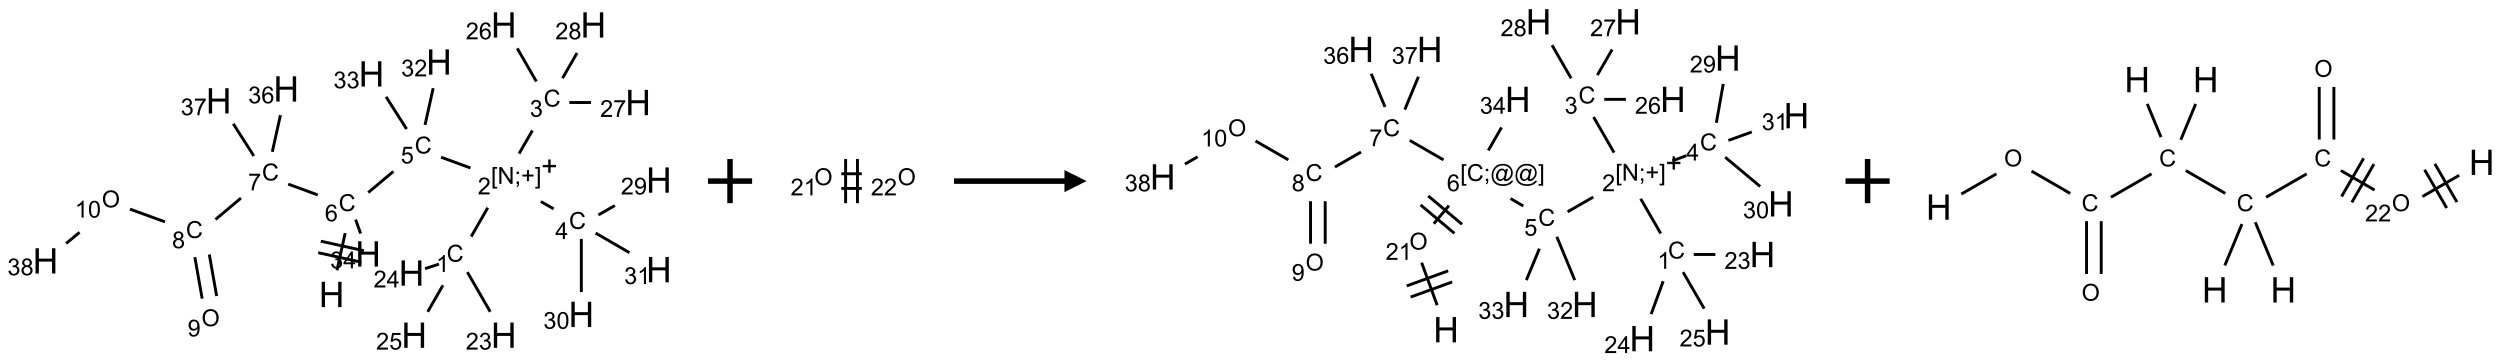 <?xml version="1.0" encoding="UTF-8"?>
<svg xmlns="http://www.w3.org/2000/svg" xmlns:xlink="http://www.w3.org/1999/xlink" width="1132" height="164" viewBox="0 0 1132 164">
<defs>
<g>
<g id="glyph-0-0">
<path d="M 2 0 L 2 -10 L 10 -10 L 10 0 Z M 2.25 -0.25 L 9.75 -0.25 L 9.75 -9.75 L 2.25 -9.75 Z M 2.25 -0.25 "/>
</g>
<g id="glyph-0-1">
<path d="M 1.281 0 L 1.281 -11.453 L 2.797 -11.453 L 2.797 -6.75 L 8.75 -6.75 L 8.75 -11.453 L 10.266 -11.453 L 10.266 0 L 8.75 0 L 8.75 -5.398 L 2.797 -5.398 L 2.797 0 Z M 1.281 0 "/>
</g>
<g id="glyph-1-0">
<path d="M 1.332 0 L 1.332 -6.668 L 6.668 -6.668 L 6.668 0 Z M 1.5 -0.168 L 6.5 -0.168 L 6.5 -6.5 L 1.5 -6.5 Z M 1.5 -0.168 "/>
</g>
<g id="glyph-1-1">
<path d="M 6.27 -2.676 L 7.281 -2.422 C 7.07 -1.594 6.688 -0.961 6.137 -0.523 C 5.586 -0.086 4.914 0.129 4.121 0.129 C 3.297 0.129 2.629 -0.039 2.113 -0.371 C 1.598 -0.707 1.203 -1.191 0.934 -1.828 C 0.664 -2.465 0.531 -3.145 0.531 -3.875 C 0.531 -4.672 0.684 -5.363 0.988 -5.957 C 1.293 -6.547 1.723 -6.996 2.285 -7.305 C 2.844 -7.613 3.461 -7.766 4.137 -7.766 C 4.898 -7.766 5.543 -7.57 6.062 -7.184 C 6.582 -6.793 6.945 -6.246 7.152 -5.543 L 6.156 -5.309 C 5.98 -5.863 5.723 -6.266 5.387 -6.52 C 5.051 -6.773 4.625 -6.902 4.113 -6.902 C 3.527 -6.902 3.039 -6.762 2.645 -6.48 C 2.25 -6.199 1.973 -5.82 1.812 -5.348 C 1.652 -4.871 1.574 -4.383 1.574 -3.879 C 1.574 -3.23 1.668 -2.664 1.855 -2.18 C 2.047 -1.695 2.34 -1.332 2.738 -1.094 C 3.137 -0.855 3.57 -0.734 4.035 -0.734 C 4.602 -0.734 5.082 -0.898 5.473 -1.223 C 5.867 -1.551 6.133 -2.035 6.27 -2.676 Z M 6.27 -2.676 "/>
</g>
<g id="glyph-1-2">
<path d="M 5.309 -5.766 L 4.375 -5.691 C 4.293 -6.059 4.172 -6.328 4.02 -6.496 C 3.766 -6.762 3.453 -6.895 3.082 -6.895 C 2.785 -6.895 2.523 -6.812 2.297 -6.645 C 2 -6.43 1.77 -6.117 1.598 -5.703 C 1.43 -5.289 1.34 -4.703 1.332 -3.938 C 1.559 -4.281 1.836 -4.535 2.16 -4.703 C 2.488 -4.871 2.828 -4.953 3.188 -4.953 C 3.812 -4.953 4.344 -4.723 4.785 -4.262 C 5.223 -3.801 5.441 -3.207 5.441 -2.48 C 5.441 -2 5.34 -1.555 5.133 -1.145 C 4.926 -0.73 4.641 -0.418 4.281 -0.199 C 3.922 0.02 3.512 0.129 3.051 0.129 C 2.27 0.129 1.633 -0.156 1.141 -0.73 C 0.648 -1.305 0.402 -2.254 0.402 -3.574 C 0.402 -5.051 0.672 -6.121 1.219 -6.793 C 1.695 -7.375 2.336 -7.668 3.141 -7.668 C 3.742 -7.668 4.234 -7.5 4.617 -7.16 C 5 -6.824 5.23 -6.359 5.309 -5.766 Z M 1.48 -2.473 C 1.48 -2.152 1.547 -1.844 1.684 -1.547 C 1.82 -1.25 2.016 -1.027 2.262 -0.871 C 2.508 -0.719 2.766 -0.641 3.035 -0.641 C 3.434 -0.641 3.773 -0.801 4.059 -1.121 C 4.344 -1.441 4.484 -1.875 4.484 -2.422 C 4.484 -2.949 4.344 -3.367 4.062 -3.668 C 3.781 -3.973 3.426 -4.125 3 -4.125 C 2.578 -4.125 2.219 -3.973 1.922 -3.668 C 1.625 -3.363 1.48 -2.969 1.48 -2.473 Z M 1.48 -2.473 "/>
</g>
<g id="glyph-1-3">
<path d="M 0.441 -2 L 1.426 -2.082 C 1.5 -1.605 1.668 -1.242 1.934 -1.004 C 2.199 -0.762 2.52 -0.641 2.895 -0.641 C 3.348 -0.641 3.73 -0.812 4.043 -1.152 C 4.355 -1.492 4.512 -1.941 4.512 -2.504 C 4.512 -3.039 4.359 -3.461 4.059 -3.77 C 3.758 -4.078 3.367 -4.234 2.879 -4.234 C 2.578 -4.234 2.305 -4.164 2.062 -4.027 C 1.82 -3.891 1.629 -3.715 1.488 -3.496 L 0.609 -3.609 L 1.348 -7.531 L 5.145 -7.531 L 5.145 -6.637 L 2.098 -6.637 L 1.688 -4.582 C 2.145 -4.902 2.625 -5.062 3.129 -5.062 C 3.797 -5.062 4.359 -4.832 4.816 -4.371 C 5.277 -3.91 5.504 -3.312 5.504 -2.59 C 5.504 -1.898 5.305 -1.301 4.902 -0.797 C 4.41 -0.18 3.742 0.129 2.895 0.129 C 2.199 0.129 1.633 -0.062 1.195 -0.453 C 0.758 -0.844 0.504 -1.359 0.441 -2 Z M 0.441 -2 "/>
</g>
<g id="glyph-1-4">
<path d="M 0.723 2.121 L 0.723 -7.637 L 2.793 -7.637 L 2.793 -6.859 L 1.66 -6.859 L 1.66 1.344 L 2.793 1.344 L 2.793 2.121 Z M 0.723 2.121 "/>
</g>
<g id="glyph-1-5">
<path d="M 0.812 0 L 0.812 -7.637 L 1.848 -7.637 L 5.859 -1.641 L 5.859 -7.637 L 6.828 -7.637 L 6.828 0 L 5.793 0 L 1.781 -6 L 1.781 0 Z M 0.812 0 "/>
</g>
<g id="glyph-1-6">
<path d="M 0.949 -4.465 L 0.949 -5.531 L 2.016 -5.531 L 2.016 -4.465 Z M 0.949 0 L 0.949 -1.066 L 2.016 -1.066 L 2.016 0 C 2.016 0.391 1.945 0.711 1.809 0.949 C 1.668 1.191 1.449 1.379 1.145 1.512 L 0.887 1.109 C 1.082 1.023 1.23 0.895 1.324 0.727 C 1.418 0.559 1.469 0.316 1.48 0 Z M 0.949 0 "/>
</g>
<g id="glyph-1-7">
<path d="M 2.672 -1.234 L 2.672 -3.328 L 0.594 -3.328 L 0.594 -4.203 L 2.672 -4.203 L 2.672 -6.281 L 3.559 -6.281 L 3.559 -4.203 L 5.637 -4.203 L 5.637 -3.328 L 3.559 -3.328 L 3.559 -1.234 Z M 2.672 -1.234 "/>
</g>
<g id="glyph-1-8">
<path d="M 2.27 2.121 L 0.203 2.121 L 0.203 1.344 L 1.332 1.344 L 1.332 -6.859 L 0.203 -6.859 L 0.203 -7.637 L 2.27 -7.637 Z M 2.27 2.121 "/>
</g>
<g id="glyph-1-9">
<path d="M 5.371 -0.902 L 5.371 0 L 0.324 0 C 0.316 -0.227 0.352 -0.441 0.434 -0.652 C 0.562 -0.996 0.766 -1.332 1.051 -1.668 C 1.332 -2 1.742 -2.387 2.277 -2.824 C 3.105 -3.504 3.668 -4.043 3.957 -4.441 C 4.25 -4.84 4.395 -5.215 4.395 -5.566 C 4.395 -5.938 4.262 -6.254 3.996 -6.508 C 3.73 -6.762 3.387 -6.891 2.957 -6.891 C 2.508 -6.891 2.145 -6.754 1.875 -6.484 C 1.605 -6.215 1.469 -5.84 1.465 -5.359 L 0.5 -5.457 C 0.566 -6.176 0.812 -6.727 1.246 -7.102 C 1.676 -7.477 2.254 -7.668 2.98 -7.668 C 3.711 -7.668 4.293 -7.465 4.719 -7.059 C 5.145 -6.652 5.359 -6.148 5.359 -5.547 C 5.359 -5.242 5.297 -4.941 5.172 -4.645 C 5.047 -4.352 4.84 -4.039 4.551 -3.715 C 4.262 -3.387 3.777 -2.938 3.105 -2.371 C 2.543 -1.898 2.18 -1.578 2.02 -1.41 C 1.859 -1.242 1.73 -1.07 1.625 -0.902 Z M 5.371 -0.902 "/>
</g>
<g id="glyph-1-10">
<path d="M 3.973 0 L 3.035 0 L 3.035 -5.973 C 2.809 -5.758 2.516 -5.543 2.148 -5.328 C 1.781 -5.113 1.453 -4.953 1.16 -4.844 L 1.16 -5.75 C 1.684 -5.996 2.145 -6.297 2.535 -6.645 C 2.93 -6.996 3.207 -7.336 3.371 -7.668 L 3.973 -7.668 Z M 3.973 0 "/>
</g>
<g id="glyph-1-11">
<path d="M 0.449 -2.016 L 1.387 -2.141 C 1.492 -1.609 1.676 -1.227 1.934 -0.992 C 2.191 -0.758 2.508 -0.641 2.879 -0.641 C 3.32 -0.641 3.695 -0.793 3.996 -1.098 C 4.301 -1.402 4.453 -1.781 4.453 -2.234 C 4.453 -2.664 4.312 -3.02 4.031 -3.301 C 3.75 -3.578 3.391 -3.719 2.957 -3.719 C 2.781 -3.719 2.562 -3.684 2.297 -3.613 L 2.402 -4.438 C 2.465 -4.43 2.516 -4.426 2.551 -4.426 C 2.949 -4.426 3.312 -4.531 3.629 -4.738 C 3.949 -4.949 4.109 -5.27 4.109 -5.703 C 4.109 -6.047 3.992 -6.332 3.762 -6.559 C 3.527 -6.785 3.227 -6.895 2.859 -6.895 C 2.496 -6.895 2.191 -6.781 1.949 -6.551 C 1.707 -6.324 1.547 -5.98 1.48 -5.52 L 0.543 -5.688 C 0.656 -6.316 0.918 -6.805 1.324 -7.148 C 1.73 -7.492 2.234 -7.668 2.84 -7.668 C 3.254 -7.668 3.641 -7.578 3.988 -7.398 C 4.34 -7.219 4.609 -6.977 4.793 -6.668 C 4.98 -6.359 5.074 -6.031 5.074 -5.684 C 5.074 -5.352 4.984 -5.051 4.809 -4.781 C 4.629 -4.512 4.367 -4.297 4.02 -4.137 C 4.473 -4.031 4.824 -3.816 5.074 -3.488 C 5.324 -3.16 5.449 -2.75 5.449 -2.254 C 5.449 -1.59 5.203 -1.023 4.719 -0.559 C 4.234 -0.098 3.617 0.137 2.875 0.137 C 2.203 0.137 1.648 -0.062 1.207 -0.465 C 0.762 -0.863 0.512 -1.379 0.449 -2.016 Z M 0.449 -2.016 "/>
</g>
<g id="glyph-1-12">
<path d="M 3.449 0 L 3.449 -1.828 L 0.137 -1.828 L 0.137 -2.688 L 3.621 -7.637 L 4.387 -7.637 L 4.387 -2.688 L 5.418 -2.688 L 5.418 -1.828 L 4.387 -1.828 L 4.387 0 Z M 3.449 -2.688 L 3.449 -6.129 L 1.059 -2.688 Z M 3.449 -2.688 "/>
</g>
<g id="glyph-1-13">
<path d="M 0.504 -6.637 L 0.504 -7.535 L 5.449 -7.535 L 5.449 -6.809 C 4.961 -6.289 4.48 -5.602 4.004 -4.746 C 3.527 -3.887 3.156 -3.004 2.895 -2.098 C 2.707 -1.461 2.59 -0.762 2.535 0 L 1.574 0 C 1.582 -0.602 1.703 -1.328 1.926 -2.176 C 2.152 -3.027 2.477 -3.848 2.898 -4.637 C 3.32 -5.426 3.77 -6.094 4.246 -6.637 Z M 0.504 -6.637 "/>
</g>
<g id="glyph-1-14">
<path d="M 1.887 -4.141 C 1.496 -4.281 1.207 -4.484 1.02 -4.75 C 0.832 -5.016 0.738 -5.328 0.738 -5.699 C 0.738 -6.254 0.938 -6.719 1.34 -7.098 C 1.738 -7.477 2.27 -7.668 2.934 -7.668 C 3.598 -7.668 4.137 -7.473 4.543 -7.086 C 4.949 -6.699 5.152 -6.227 5.152 -5.672 C 5.152 -5.316 5.059 -5.008 4.871 -4.746 C 4.688 -4.484 4.406 -4.281 4.027 -4.141 C 4.496 -3.988 4.852 -3.742 5.098 -3.402 C 5.34 -3.062 5.465 -2.656 5.465 -2.184 C 5.465 -1.531 5.234 -0.98 4.77 -0.535 C 4.309 -0.09 3.703 0.129 2.949 0.129 C 2.195 0.129 1.586 -0.094 1.125 -0.539 C 0.664 -0.984 0.434 -1.543 0.434 -2.207 C 0.434 -2.703 0.559 -3.121 0.809 -3.457 C 1.062 -3.793 1.422 -4.02 1.887 -4.141 Z M 1.699 -5.73 C 1.699 -5.367 1.812 -5.074 2.047 -4.844 C 2.281 -4.613 2.582 -4.5 2.953 -4.5 C 3.312 -4.5 3.609 -4.613 3.84 -4.84 C 4.07 -5.066 4.188 -5.348 4.188 -5.676 C 4.188 -6.02 4.07 -6.309 3.832 -6.543 C 3.594 -6.777 3.297 -6.895 2.941 -6.895 C 2.586 -6.895 2.289 -6.781 2.051 -6.551 C 1.816 -6.324 1.699 -6.047 1.699 -5.73 Z M 1.395 -2.203 C 1.395 -1.938 1.461 -1.676 1.586 -1.426 C 1.711 -1.176 1.902 -0.984 2.152 -0.848 C 2.402 -0.711 2.672 -0.641 2.957 -0.641 C 3.406 -0.641 3.777 -0.785 4.066 -1.074 C 4.359 -1.363 4.504 -1.727 4.504 -2.172 C 4.504 -2.625 4.355 -2.996 4.055 -3.293 C 3.754 -3.586 3.379 -3.734 2.926 -3.734 C 2.484 -3.734 2.121 -3.59 1.832 -3.297 C 1.543 -3.004 1.395 -2.641 1.395 -2.203 Z M 1.395 -2.203 "/>
</g>
<g id="glyph-1-15">
<path d="M 0.582 -1.766 L 1.484 -1.848 C 1.562 -1.426 1.707 -1.117 1.922 -0.926 C 2.137 -0.734 2.414 -0.641 2.75 -0.641 C 3.039 -0.641 3.289 -0.707 3.508 -0.84 C 3.727 -0.973 3.902 -1.148 4.043 -1.367 C 4.18 -1.586 4.297 -1.887 4.391 -2.262 C 4.484 -2.637 4.531 -3.016 4.531 -3.406 C 4.531 -3.449 4.531 -3.512 4.527 -3.594 C 4.34 -3.297 4.082 -3.055 3.758 -2.867 C 3.434 -2.68 3.082 -2.59 2.703 -2.59 C 2.07 -2.59 1.535 -2.816 1.098 -3.277 C 0.66 -3.734 0.441 -4.34 0.441 -5.09 C 0.441 -5.863 0.672 -6.484 1.129 -6.957 C 1.586 -7.43 2.156 -7.668 2.844 -7.668 C 3.34 -7.668 3.793 -7.531 4.207 -7.266 C 4.617 -7 4.93 -6.617 5.145 -6.121 C 5.355 -5.629 5.465 -4.91 5.465 -3.973 C 5.465 -2.996 5.359 -2.223 5.145 -1.645 C 4.934 -1.066 4.617 -0.625 4.199 -0.324 C 3.781 -0.02 3.293 0.129 2.73 0.129 C 2.133 0.129 1.645 -0.035 1.266 -0.367 C 0.887 -0.699 0.66 -1.164 0.582 -1.766 Z M 4.422 -5.137 C 4.422 -5.676 4.277 -6.102 3.992 -6.418 C 3.707 -6.734 3.359 -6.891 2.957 -6.891 C 2.543 -6.891 2.18 -6.719 1.871 -6.379 C 1.562 -6.039 1.406 -5.598 1.406 -5.059 C 1.406 -4.57 1.555 -4.176 1.848 -3.871 C 2.141 -3.566 2.5 -3.418 2.934 -3.418 C 3.367 -3.418 3.723 -3.57 4.004 -3.871 C 4.281 -4.176 4.422 -4.598 4.422 -5.137 Z M 4.422 -5.137 "/>
</g>
<g id="glyph-1-16">
<path d="M 0.441 -3.766 C 0.441 -4.668 0.535 -5.395 0.723 -5.945 C 0.906 -6.496 1.184 -6.922 1.551 -7.219 C 1.918 -7.516 2.375 -7.668 2.934 -7.668 C 3.344 -7.668 3.703 -7.586 4.012 -7.418 C 4.32 -7.254 4.574 -7.016 4.777 -6.707 C 4.977 -6.395 5.137 -6.016 5.25 -5.57 C 5.363 -5.125 5.422 -4.523 5.422 -3.766 C 5.422 -2.871 5.328 -2.148 5.145 -1.598 C 4.961 -1.047 4.688 -0.621 4.32 -0.32 C 3.953 -0.02 3.492 0.129 2.934 0.129 C 2.195 0.129 1.617 -0.133 1.199 -0.66 C 0.695 -1.297 0.441 -2.332 0.441 -3.766 Z M 1.406 -3.766 C 1.406 -2.512 1.555 -1.68 1.848 -1.262 C 2.141 -0.848 2.5 -0.641 2.934 -0.641 C 3.363 -0.641 3.727 -0.848 4.02 -1.266 C 4.312 -1.684 4.457 -2.516 4.457 -3.766 C 4.457 -5.023 4.312 -5.859 4.02 -6.27 C 3.727 -6.684 3.359 -6.891 2.922 -6.891 C 2.492 -6.891 2.148 -6.707 1.891 -6.344 C 1.566 -5.879 1.406 -5.02 1.406 -3.766 Z M 1.406 -3.766 "/>
</g>
<g id="glyph-1-17">
<path d="M 0.516 -3.719 C 0.516 -4.984 0.855 -5.977 1.535 -6.695 C 2.215 -7.414 3.094 -7.77 4.172 -7.77 C 4.875 -7.77 5.512 -7.602 6.078 -7.266 C 6.645 -6.93 7.074 -6.461 7.371 -5.855 C 7.668 -5.254 7.816 -4.57 7.816 -3.809 C 7.816 -3.035 7.66 -2.34 7.348 -1.73 C 7.035 -1.117 6.594 -0.656 6.02 -0.34 C 5.449 -0.027 4.828 0.129 4.168 0.129 C 3.449 0.129 2.805 -0.043 2.238 -0.391 C 1.672 -0.738 1.246 -1.211 0.953 -1.812 C 0.66 -2.414 0.516 -3.047 0.516 -3.719 Z M 1.559 -3.703 C 1.559 -2.781 1.805 -2.059 2.301 -1.527 C 2.793 -1 3.414 -0.734 4.16 -0.734 C 4.922 -0.734 5.547 -1 6.039 -1.535 C 6.531 -2.07 6.777 -2.828 6.777 -3.812 C 6.777 -4.434 6.672 -4.977 6.461 -5.441 C 6.25 -5.902 5.945 -6.262 5.539 -6.52 C 5.133 -6.773 4.68 -6.902 4.176 -6.902 C 3.461 -6.902 2.848 -6.656 2.332 -6.164 C 1.816 -5.672 1.559 -4.852 1.559 -3.703 Z M 1.559 -3.703 "/>
</g>
<g id="glyph-1-18">
<path d="M 6.047 -0.848 C 5.82 -0.59 5.57 -0.379 5.289 -0.223 C 5.008 -0.062 4.73 0.016 4.449 0.016 C 4.141 0.016 3.84 -0.074 3.547 -0.254 C 3.254 -0.434 3.02 -0.715 2.836 -1.09 C 2.652 -1.465 2.562 -1.875 2.562 -2.324 C 2.562 -2.875 2.703 -3.43 2.988 -3.98 C 3.27 -4.535 3.621 -4.953 4.043 -5.23 C 4.461 -5.508 4.871 -5.645 5.266 -5.645 C 5.566 -5.645 5.855 -5.566 6.129 -5.41 C 6.402 -5.25 6.641 -5.012 6.84 -4.688 L 7.016 -5.496 L 7.949 -5.496 L 7.199 -2 C 7.094 -1.516 7.043 -1.246 7.043 -1.191 C 7.043 -1.098 7.078 -1.02 7.148 -0.949 C 7.219 -0.883 7.305 -0.848 7.406 -0.848 C 7.59 -0.848 7.832 -0.953 8.129 -1.168 C 8.527 -1.445 8.84 -1.816 9.07 -2.285 C 9.301 -2.75 9.418 -3.234 9.418 -3.73 C 9.418 -4.309 9.27 -4.852 8.973 -5.355 C 8.676 -5.859 8.23 -6.262 7.645 -6.562 C 7.055 -6.863 6.406 -7.016 5.691 -7.016 C 4.879 -7.016 4.137 -6.824 3.465 -6.445 C 2.793 -6.066 2.273 -5.52 1.902 -4.809 C 1.535 -4.098 1.348 -3.34 1.348 -2.527 C 1.348 -1.676 1.535 -0.941 1.902 -0.328 C 2.273 0.285 2.809 0.742 3.508 1.035 C 4.207 1.328 4.984 1.473 5.832 1.473 C 6.742 1.473 7.504 1.32 8.121 1.016 C 8.734 0.711 9.195 0.34 9.5 -0.098 L 10.441 -0.098 C 10.266 0.266 9.961 0.637 9.531 1.016 C 9.102 1.395 8.59 1.695 7.996 1.914 C 7.402 2.133 6.688 2.246 5.848 2.246 C 5.078 2.246 4.367 2.145 3.715 1.949 C 3.066 1.75 2.512 1.453 2.051 1.055 C 1.594 0.656 1.25 0.199 1.016 -0.316 C 0.723 -0.973 0.578 -1.684 0.578 -2.441 C 0.578 -3.289 0.75 -4.098 1.098 -4.863 C 1.523 -5.805 2.125 -6.527 2.902 -7.027 C 3.684 -7.527 4.629 -7.777 5.738 -7.777 C 6.602 -7.777 7.375 -7.602 8.059 -7.246 C 8.746 -6.895 9.285 -6.371 9.684 -5.672 C 10.02 -5.07 10.188 -4.418 10.188 -3.715 C 10.188 -2.707 9.832 -1.812 9.125 -1.031 C 8.492 -0.328 7.801 0.02 7.051 0.02 C 6.812 0.02 6.617 -0.016 6.473 -0.09 C 6.324 -0.16 6.215 -0.266 6.145 -0.402 C 6.102 -0.488 6.066 -0.637 6.047 -0.848 Z M 3.527 -2.262 C 3.527 -1.785 3.641 -1.414 3.863 -1.152 C 4.09 -0.887 4.348 -0.754 4.641 -0.754 C 4.836 -0.754 5.039 -0.812 5.254 -0.93 C 5.469 -1.047 5.676 -1.219 5.871 -1.449 C 6.066 -1.676 6.23 -1.969 6.355 -2.32 C 6.48 -2.672 6.543 -3.027 6.543 -3.379 C 6.543 -3.852 6.426 -4.219 6.191 -4.48 C 5.957 -4.738 5.672 -4.871 5.332 -4.871 C 5.109 -4.871 4.902 -4.812 4.707 -4.699 C 4.512 -4.586 4.32 -4.406 4.137 -4.156 C 3.953 -3.906 3.805 -3.602 3.691 -3.246 C 3.582 -2.887 3.527 -2.559 3.527 -2.262 Z M 3.527 -2.262 "/>
</g>
</g>
</defs>
<path fill="none" stroke-width="0.033" stroke-linecap="butt" stroke-linejoin="miter" stroke="rgb(0%, 0%, 0%)" stroke-opacity="1" stroke-miterlimit="10" d="M 3.3 2.777 L 3.393 2.356 " transform="matrix(40, 0, 0, 40, 20.58, 11.297)"/>
<path fill="none" stroke-width="0.033" stroke-linecap="butt" stroke-linejoin="miter" stroke="rgb(0%, 0%, 0%)" stroke-opacity="1" stroke-miterlimit="10" d="M 3.605 2.556 L 3.117 2.448 " transform="matrix(40, 0, 0, 40, 20.58, 11.297)"/>
<path fill="none" stroke-width="0.033" stroke-linecap="butt" stroke-linejoin="miter" stroke="rgb(0%, 0%, 0%)" stroke-opacity="1" stroke-miterlimit="10" d="M 3.576 2.686 L 3.088 2.578 " transform="matrix(40, 0, 0, 40, 20.58, 11.297)"/>
<path fill="none" stroke-width="0.033" stroke-linecap="butt" stroke-linejoin="miter" stroke="rgb(0%, 0%, 0%)" stroke-opacity="1" stroke-miterlimit="10" d="M 3.654 1.897 L 3.939 1.658 " transform="matrix(40, 0, 0, 40, 20.58, 11.297)"/>
<path fill="none" stroke-width="0.033" stroke-linecap="butt" stroke-linejoin="miter" stroke="rgb(0%, 0%, 0%)" stroke-opacity="1" stroke-miterlimit="10" d="M 4.478 1.497 L 4.811 1.619 " transform="matrix(40, 0, 0, 40, 20.58, 11.297)"/>
<path fill="none" stroke-width="0.033" stroke-linecap="butt" stroke-linejoin="miter" stroke="rgb(0%, 0%, 0%)" stroke-opacity="1" stroke-miterlimit="10" d="M 5.007 2.069 L 4.819 2.396 " transform="matrix(40, 0, 0, 40, 20.58, 11.297)"/>
<path fill="none" stroke-width="0.033" stroke-linecap="butt" stroke-linejoin="miter" stroke="rgb(0%, 0%, 0%)" stroke-opacity="1" stroke-miterlimit="10" d="M 4.776 2.798 L 5.035 3.247 " transform="matrix(40, 0, 0, 40, 20.58, 11.297)"/>
<path fill="none" stroke-width="0.033" stroke-linecap="butt" stroke-linejoin="miter" stroke="rgb(0%, 0%, 0%)" stroke-opacity="1" stroke-miterlimit="10" d="M 4.455 2.707 L 4.297 2.759 " transform="matrix(40, 0, 0, 40, 20.58, 11.297)"/>
<path fill="none" stroke-width="0.033" stroke-linecap="butt" stroke-linejoin="miter" stroke="rgb(0%, 0%, 0%)" stroke-opacity="1" stroke-miterlimit="10" d="M 4.5 2.947 L 4.327 3.247 " transform="matrix(40, 0, 0, 40, 20.58, 11.297)"/>
<path fill="none" stroke-width="0.033" stroke-linecap="butt" stroke-linejoin="miter" stroke="rgb(0%, 0%, 0%)" stroke-opacity="1" stroke-miterlimit="10" d="M 5.361 1.457 L 5.512 1.195 " transform="matrix(40, 0, 0, 40, 20.58, 11.297)"/>
<path fill="none" stroke-width="0.033" stroke-linecap="butt" stroke-linejoin="miter" stroke="rgb(0%, 0%, 0%)" stroke-opacity="1" stroke-miterlimit="10" d="M 5.557 0.64 L 5.341 0.265 " transform="matrix(40, 0, 0, 40, 20.58, 11.297)"/>
<path fill="none" stroke-width="0.033" stroke-linecap="butt" stroke-linejoin="miter" stroke="rgb(0%, 0%, 0%)" stroke-opacity="1" stroke-miterlimit="10" d="M 5.931 0.878 L 6.176 0.878 " transform="matrix(40, 0, 0, 40, 20.58, 11.297)"/>
<path fill="none" stroke-width="0.033" stroke-linecap="butt" stroke-linejoin="miter" stroke="rgb(0%, 0%, 0%)" stroke-opacity="1" stroke-miterlimit="10" d="M 5.853 0.603 L 6.018 0.317 " transform="matrix(40, 0, 0, 40, 20.58, 11.297)"/>
<path fill="none" stroke-width="0.033" stroke-linecap="butt" stroke-linejoin="miter" stroke="rgb(0%, 0%, 0%)" stroke-opacity="1" stroke-miterlimit="10" d="M 5.608 1.999 L 5.753 2.082 " transform="matrix(40, 0, 0, 40, 20.58, 11.297)"/>
<path fill="none" stroke-width="0.033" stroke-linecap="butt" stroke-linejoin="miter" stroke="rgb(0%, 0%, 0%)" stroke-opacity="1" stroke-miterlimit="10" d="M 6.259 2.151 L 6.446 2.044 " transform="matrix(40, 0, 0, 40, 20.58, 11.297)"/>
<path fill="none" stroke-width="0.033" stroke-linecap="butt" stroke-linejoin="miter" stroke="rgb(0%, 0%, 0%)" stroke-opacity="1" stroke-miterlimit="10" d="M 6.066 2.422 L 6.066 3.024 " transform="matrix(40, 0, 0, 40, 20.58, 11.297)"/>
<path fill="none" stroke-width="0.033" stroke-linecap="butt" stroke-linejoin="miter" stroke="rgb(0%, 0%, 0%)" stroke-opacity="1" stroke-miterlimit="10" d="M 6.228 2.356 L 6.611 2.578 " transform="matrix(40, 0, 0, 40, 20.58, 11.297)"/>
<path fill="none" stroke-width="0.033" stroke-linecap="butt" stroke-linejoin="miter" stroke="rgb(0%, 0%, 0%)" stroke-opacity="1" stroke-miterlimit="10" d="M 4.297 1.131 L 4.389 0.716 " transform="matrix(40, 0, 0, 40, 20.58, 11.297)"/>
<path fill="none" stroke-width="0.033" stroke-linecap="butt" stroke-linejoin="miter" stroke="rgb(0%, 0%, 0%)" stroke-opacity="1" stroke-miterlimit="10" d="M 4.088 1.178 L 3.856 0.814 " transform="matrix(40, 0, 0, 40, 20.58, 11.297)"/>
<path fill="none" stroke-width="0.033" stroke-linecap="butt" stroke-linejoin="miter" stroke="rgb(0%, 0%, 0%)" stroke-opacity="1" stroke-miterlimit="10" d="M 3.082 1.924 L 2.748 1.802 " transform="matrix(40, 0, 0, 40, 20.58, 11.297)"/>
<path fill="none" stroke-width="0.033" stroke-linecap="butt" stroke-linejoin="miter" stroke="rgb(0%, 0%, 0%)" stroke-opacity="1" stroke-miterlimit="10" d="M 2.213 1.96 L 1.925 2.202 " transform="matrix(40, 0, 0, 40, 20.58, 11.297)"/>
<path fill="none" stroke-width="0.033" stroke-linecap="butt" stroke-linejoin="miter" stroke="rgb(0%, 0%, 0%)" stroke-opacity="1" stroke-miterlimit="10" d="M 1.691 2.628 L 1.774 3.098 " transform="matrix(40, 0, 0, 40, 20.58, 11.297)"/>
<path fill="none" stroke-width="0.033" stroke-linecap="butt" stroke-linejoin="miter" stroke="rgb(0%, 0%, 0%)" stroke-opacity="1" stroke-miterlimit="10" d="M 1.855 2.599 L 1.938 3.069 " transform="matrix(40, 0, 0, 40, 20.58, 11.297)"/>
<path fill="none" stroke-width="0.033" stroke-linecap="butt" stroke-linejoin="miter" stroke="rgb(0%, 0%, 0%)" stroke-opacity="1" stroke-miterlimit="10" d="M 1.353 2.229 L 0.957 2.085 " transform="matrix(40, 0, 0, 40, 20.58, 11.297)"/>
<path fill="none" stroke-width="0.033" stroke-linecap="butt" stroke-linejoin="miter" stroke="rgb(0%, 0%, 0%)" stroke-opacity="1" stroke-miterlimit="10" d="M 0.386 2.347 L 0.234 2.474 " transform="matrix(40, 0, 0, 40, 20.58, 11.297)"/>
<path fill="none" stroke-width="0.033" stroke-linecap="butt" stroke-linejoin="miter" stroke="rgb(0%, 0%, 0%)" stroke-opacity="1" stroke-miterlimit="10" d="M 2.568 1.436 L 2.66 1.021 " transform="matrix(40, 0, 0, 40, 20.58, 11.297)"/>
<path fill="none" stroke-width="0.033" stroke-linecap="butt" stroke-linejoin="miter" stroke="rgb(0%, 0%, 0%)" stroke-opacity="1" stroke-miterlimit="10" d="M 2.359 1.483 L 2.126 1.119 " transform="matrix(40, 0, 0, 40, 20.58, 11.297)"/>
<path fill="none" stroke-width="0.033" stroke-linecap="butt" stroke-linejoin="miter" stroke="rgb(0%, 0%, 0%)" stroke-opacity="1" stroke-miterlimit="10" d="M 3.511 2.204 L 3.568 2.361 " transform="matrix(40, 0, 0, 40, 20.58, 11.297)"/>
<g fill="rgb(0%, 0%, 0%)" fill-opacity="1">
<use xlink:href="#glyph-0-1" x="144.375" y="139.051"/>
</g>
<g fill="rgb(0%, 0%, 0%)" fill-opacity="1">
<use xlink:href="#glyph-1-1" x="153.332" y="95.578"/>
</g>
<g fill="rgb(0%, 0%, 0%)" fill-opacity="1">
<use xlink:href="#glyph-1-2" x="147.086" y="100.215"/>
</g>
<g fill="rgb(0%, 0%, 0%)" fill-opacity="1">
<use xlink:href="#glyph-1-1" x="187.77" y="69.512"/>
</g>
<g fill="rgb(0%, 0%, 0%)" fill-opacity="1">
<use xlink:href="#glyph-1-3" x="181.461" y="74.016"/>
</g>
<g fill="rgb(0%, 0%, 0%)" fill-opacity="1">
<use xlink:href="#glyph-1-4" x="222.309" y="83.246"/>
<use xlink:href="#glyph-1-5" x="225.272" y="83.246"/>
<use xlink:href="#glyph-1-6" x="232.975" y="83.246"/>
<use xlink:href="#glyph-1-7" x="235.939" y="83.246"/>
<use xlink:href="#glyph-1-8" x="242.168" y="83.246"/>
</g>
<g fill="rgb(0%, 0%, 0%)" fill-opacity="1">
<use xlink:href="#glyph-1-9" x="216.332" y="88.016"/>
</g>
<path fill-rule="nonzero" fill="rgb(0%, 0%, 0%)" fill-opacity="1" d="M 245.773 74.676 L 248.238 74.676 L 248.238 72.211 L 249.305 72.211 L 249.305 74.676 L 251.77 74.676 L 251.77 75.742 L 249.305 75.742 L 249.305 78.207 L 248.238 78.207 L 248.238 75.742 L 245.773 75.742 "/>
<g fill="rgb(0%, 0%, 0%)" fill-opacity="1">
<use xlink:href="#glyph-1-1" x="202.227" y="118.5"/>
</g>
<g fill="rgb(0%, 0%, 0%)" fill-opacity="1">
<use xlink:href="#glyph-1-10" x="197.449" y="123.137"/>
</g>
<g fill="rgb(0%, 0%, 0%)" fill-opacity="1">
<use xlink:href="#glyph-0-1" x="222.324" y="157.5"/>
</g>
<g fill="rgb(0%, 0%, 0%)" fill-opacity="1">
<use xlink:href="#glyph-1-9" x="210.891" y="158.293"/>
<use xlink:href="#glyph-1-11" x="216.823" y="158.293"/>
</g>
<g fill="rgb(0%, 0%, 0%)" fill-opacity="1">
<use xlink:href="#glyph-0-1" x="180.547" y="129.359"/>
</g>
<g fill="rgb(0%, 0%, 0%)" fill-opacity="1">
<use xlink:href="#glyph-1-9" x="169.148" y="130.152"/>
<use xlink:href="#glyph-1-12" x="175.081" y="130.152"/>
</g>
<g fill="rgb(0%, 0%, 0%)" fill-opacity="1">
<use xlink:href="#glyph-0-1" x="181.77" y="157.5"/>
</g>
<g fill="rgb(0%, 0%, 0%)" fill-opacity="1">
<use xlink:href="#glyph-1-9" x="170.281" y="158.293"/>
<use xlink:href="#glyph-1-3" x="176.214" y="158.293"/>
</g>
<g fill="rgb(0%, 0%, 0%)" fill-opacity="1">
<use xlink:href="#glyph-1-1" x="246.152" y="48.262"/>
</g>
<g fill="rgb(0%, 0%, 0%)" fill-opacity="1">
<use xlink:href="#glyph-1-11" x="239.902" y="52.898"/>
</g>
<g fill="rgb(0%, 0%, 0%)" fill-opacity="1">
<use xlink:href="#glyph-0-1" x="222.324" y="17.023"/>
</g>
<g fill="rgb(0%, 0%, 0%)" fill-opacity="1">
<use xlink:href="#glyph-1-9" x="210.895" y="17.816"/>
<use xlink:href="#glyph-1-2" x="216.827" y="17.816"/>
</g>
<g fill="rgb(0%, 0%, 0%)" fill-opacity="1">
<use xlink:href="#glyph-0-1" x="283.152" y="52.145"/>
</g>
<g fill="rgb(0%, 0%, 0%)" fill-opacity="1">
<use xlink:href="#glyph-1-9" x="271.719" y="52.938"/>
<use xlink:href="#glyph-1-13" x="277.651" y="52.938"/>
</g>
<g fill="rgb(0%, 0%, 0%)" fill-opacity="1">
<use xlink:href="#glyph-0-1" x="262.875" y="17.023"/>
</g>
<g fill="rgb(0%, 0%, 0%)" fill-opacity="1">
<use xlink:href="#glyph-1-9" x="251.426" y="17.816"/>
<use xlink:href="#glyph-1-14" x="257.358" y="17.816"/>
</g>
<g fill="rgb(0%, 0%, 0%)" fill-opacity="1">
<use xlink:href="#glyph-1-1" x="257.621" y="103.656"/>
</g>
<g fill="rgb(0%, 0%, 0%)" fill-opacity="1">
<use xlink:href="#glyph-1-12" x="251.402" y="108.262"/>
</g>
<g fill="rgb(0%, 0%, 0%)" fill-opacity="1">
<use xlink:href="#glyph-0-1" x="292.562" y="87.262"/>
</g>
<g fill="rgb(0%, 0%, 0%)" fill-opacity="1">
<use xlink:href="#glyph-1-9" x="281.113" y="88.055"/>
<use xlink:href="#glyph-1-15" x="287.046" y="88.055"/>
</g>
<g fill="rgb(0%, 0%, 0%)" fill-opacity="1">
<use xlink:href="#glyph-0-1" x="257.441" y="148.09"/>
</g>
<g fill="rgb(0%, 0%, 0%)" fill-opacity="1">
<use xlink:href="#glyph-1-11" x="246.035" y="148.883"/>
<use xlink:href="#glyph-1-16" x="251.967" y="148.883"/>
</g>
<g fill="rgb(0%, 0%, 0%)" fill-opacity="1">
<use xlink:href="#glyph-0-1" x="292.562" y="127.816"/>
</g>
<g fill="rgb(0%, 0%, 0%)" fill-opacity="1">
<use xlink:href="#glyph-1-11" x="282.602" y="128.609"/>
<use xlink:href="#glyph-1-10" x="288.534" y="128.609"/>
</g>
<g fill="rgb(0%, 0%, 0%)" fill-opacity="1">
<use xlink:href="#glyph-0-1" x="192.992" y="33.801"/>
</g>
<g fill="rgb(0%, 0%, 0%)" fill-opacity="1">
<use xlink:href="#glyph-1-11" x="181.637" y="34.594"/>
<use xlink:href="#glyph-1-9" x="187.569" y="34.594"/>
</g>
<g fill="rgb(0%, 0%, 0%)" fill-opacity="1">
<use xlink:href="#glyph-0-1" x="162.426" y="39.191"/>
</g>
<g fill="rgb(0%, 0%, 0%)" fill-opacity="1">
<use xlink:href="#glyph-1-11" x="150.992" y="39.984"/>
<use xlink:href="#glyph-1-11" x="156.924" y="39.984"/>
</g>
<g fill="rgb(0%, 0%, 0%)" fill-opacity="1">
<use xlink:href="#glyph-1-1" x="118.598" y="81.707"/>
</g>
<g fill="rgb(0%, 0%, 0%)" fill-opacity="1">
<use xlink:href="#glyph-1-13" x="112.348" y="86.215"/>
</g>
<g fill="rgb(0%, 0%, 0%)" fill-opacity="1">
<use xlink:href="#glyph-1-1" x="84.16" y="107.773"/>
</g>
<g fill="rgb(0%, 0%, 0%)" fill-opacity="1">
<use xlink:href="#glyph-1-14" x="77.891" y="112.41"/>
</g>
<g fill="rgb(0%, 0%, 0%)" fill-opacity="1">
<use xlink:href="#glyph-1-17" x="91.215" y="147.715"/>
</g>
<g fill="rgb(0%, 0%, 0%)" fill-opacity="1">
<use xlink:href="#glyph-1-15" x="84.934" y="152.348"/>
</g>
<g fill="rgb(0%, 0%, 0%)" fill-opacity="1">
<use xlink:href="#glyph-1-17" x="46.066" y="93.906"/>
</g>
<g fill="rgb(0%, 0%, 0%)" fill-opacity="1">
<use xlink:href="#glyph-1-10" x="33.895" y="98.539"/>
<use xlink:href="#glyph-1-16" x="39.827" y="98.539"/>
</g>
<g fill="rgb(0%, 0%, 0%)" fill-opacity="1">
<use xlink:href="#glyph-0-1" x="14.809" y="123.855"/>
</g>
<g fill="rgb(0%, 0%, 0%)" fill-opacity="1">
<use xlink:href="#glyph-1-11" x="3.359" y="124.645"/>
<use xlink:href="#glyph-1-14" x="9.292" y="124.645"/>
</g>
<g fill="rgb(0%, 0%, 0%)" fill-opacity="1">
<use xlink:href="#glyph-0-1" x="123.82" y="46"/>
</g>
<g fill="rgb(0%, 0%, 0%)" fill-opacity="1">
<use xlink:href="#glyph-1-11" x="112.395" y="46.793"/>
<use xlink:href="#glyph-1-2" x="118.327" y="46.793"/>
</g>
<g fill="rgb(0%, 0%, 0%)" fill-opacity="1">
<use xlink:href="#glyph-0-1" x="93.254" y="51.391"/>
</g>
<g fill="rgb(0%, 0%, 0%)" fill-opacity="1">
<use xlink:href="#glyph-1-11" x="81.82" y="52.18"/>
<use xlink:href="#glyph-1-13" x="87.753" y="52.18"/>
</g>
<g fill="rgb(0%, 0%, 0%)" fill-opacity="1">
<use xlink:href="#glyph-0-1" x="160.883" y="120.699"/>
</g>
<g fill="rgb(0%, 0%, 0%)" fill-opacity="1">
<use xlink:href="#glyph-1-11" x="149.48" y="121.492"/>
<use xlink:href="#glyph-1-12" x="155.413" y="121.492"/>
</g>
<path fill="none" stroke-width="0.062" stroke-linecap="butt" stroke-linejoin="miter" stroke="rgb(0%, 0%, 0%)" stroke-opacity="1" stroke-miterlimit="10" d="M 0 0 L 0.5 0 M 0.25 -0.25 L 0.25 0.25 " transform="matrix(40, 0, 0, 40, 320.557, 82)"/>
<path fill="none" stroke-width="0.033" stroke-linecap="butt" stroke-linejoin="miter" stroke="rgb(0%, 0%, 0%)" stroke-opacity="1" stroke-miterlimit="10" d="M 0.237 0.083 L 0.469 0.083 " transform="matrix(40, 0, 0, 40, 371.455, 82)"/>
<path fill="none" stroke-width="0.033" stroke-linecap="butt" stroke-linejoin="miter" stroke="rgb(0%, 0%, 0%)" stroke-opacity="1" stroke-miterlimit="10" d="M 0.237 -0.083 L 0.469 -0.083 " transform="matrix(40, 0, 0, 40, 371.455, 82)"/>
<path fill="none" stroke-width="0.033" stroke-linecap="butt" stroke-linejoin="miter" stroke="rgb(0%, 0%, 0%)" stroke-opacity="1" stroke-miterlimit="10" d="M 0.42 0.25 L 0.42 -0.25 " transform="matrix(40, 0, 0, 40, 371.455, 82)"/>
<path fill="none" stroke-width="0.033" stroke-linecap="butt" stroke-linejoin="miter" stroke="rgb(0%, 0%, 0%)" stroke-opacity="1" stroke-miterlimit="10" d="M 0.286 0.25 L 0.286 -0.25 " transform="matrix(40, 0, 0, 40, 371.455, 82)"/>
<g fill="rgb(0%, 0%, 0%)" fill-opacity="1">
<use xlink:href="#glyph-1-17" x="368.699" y="83.848"/>
</g>
<g fill="rgb(0%, 0%, 0%)" fill-opacity="1">
<use xlink:href="#glyph-1-9" x="357.977" y="88.48"/>
<use xlink:href="#glyph-1-10" x="363.909" y="88.48"/>
</g>
<g fill="rgb(0%, 0%, 0%)" fill-opacity="1">
<use xlink:href="#glyph-1-17" x="406.43" y="83.848"/>
</g>
<g fill="rgb(0%, 0%, 0%)" fill-opacity="1">
<use xlink:href="#glyph-1-9" x="394.312" y="88.48"/>
<use xlink:href="#glyph-1-9" x="400.245" y="88.48"/>
</g>
<path fill-rule="nonzero" fill="rgb(0%, 0%, 0%)" fill-opacity="1" d="M 431.984 83.25 L 481.984 83.25 L 481.984 87 L 491.984 82 L 481.984 77 L 481.984 80.75 L 431.984 80.75 "/>
<path fill="none" stroke-width="0.033" stroke-linecap="butt" stroke-linejoin="miter" stroke="rgb(0%, 0%, 0%)" stroke-opacity="1" stroke-miterlimit="10" d="M 3.106 3.208 L 2.931 2.727 " transform="matrix(40, 0, 0, 40, 526.49, 9.871)"/>
<path fill="none" stroke-width="0.033" stroke-linecap="butt" stroke-linejoin="miter" stroke="rgb(0%, 0%, 0%)" stroke-opacity="1" stroke-miterlimit="10" d="M 3.231 2.819 L 2.761 2.99 " transform="matrix(40, 0, 0, 40, 526.49, 9.871)"/>
<path fill="none" stroke-width="0.033" stroke-linecap="butt" stroke-linejoin="miter" stroke="rgb(0%, 0%, 0%)" stroke-opacity="1" stroke-miterlimit="10" d="M 3.276 2.945 L 2.806 3.116 " transform="matrix(40, 0, 0, 40, 526.49, 9.871)"/>
<path fill="none" stroke-width="0.033" stroke-linecap="butt" stroke-linejoin="miter" stroke="rgb(0%, 0%, 0%)" stroke-opacity="1" stroke-miterlimit="10" d="M 3.068 2.286 L 3.24 2.08 " transform="matrix(40, 0, 0, 40, 526.49, 9.871)"/>
<path fill="none" stroke-width="0.033" stroke-linecap="butt" stroke-linejoin="miter" stroke="rgb(0%, 0%, 0%)" stroke-opacity="1" stroke-miterlimit="10" d="M 3.388 2.292 L 3.005 1.971 " transform="matrix(40, 0, 0, 40, 526.49, 9.871)"/>
<path fill="none" stroke-width="0.033" stroke-linecap="butt" stroke-linejoin="miter" stroke="rgb(0%, 0%, 0%)" stroke-opacity="1" stroke-miterlimit="10" d="M 3.302 2.395 L 2.919 2.073 " transform="matrix(40, 0, 0, 40, 526.49, 9.871)"/>
<path fill="none" stroke-width="0.033" stroke-linecap="butt" stroke-linejoin="miter" stroke="rgb(0%, 0%, 0%)" stroke-opacity="1" stroke-miterlimit="10" d="M 3.937 2.001 L 4.081 2.085 " transform="matrix(40, 0, 0, 40, 526.49, 9.871)"/>
<path fill="none" stroke-width="0.033" stroke-linecap="butt" stroke-linejoin="miter" stroke="rgb(0%, 0%, 0%)" stroke-opacity="1" stroke-miterlimit="10" d="M 4.583 2.151 L 4.874 1.983 " transform="matrix(40, 0, 0, 40, 526.49, 9.871)"/>
<path fill="none" stroke-width="0.033" stroke-linecap="butt" stroke-linejoin="miter" stroke="rgb(0%, 0%, 0%)" stroke-opacity="1" stroke-miterlimit="10" d="M 5.41 2.003 L 5.637 2.396 " transform="matrix(40, 0, 0, 40, 526.49, 9.871)"/>
<path fill="none" stroke-width="0.033" stroke-linecap="butt" stroke-linejoin="miter" stroke="rgb(0%, 0%, 0%)" stroke-opacity="1" stroke-miterlimit="10" d="M 6.011 2.634 L 6.256 2.634 " transform="matrix(40, 0, 0, 40, 526.49, 9.871)"/>
<path fill="none" stroke-width="0.033" stroke-linecap="butt" stroke-linejoin="miter" stroke="rgb(0%, 0%, 0%)" stroke-opacity="1" stroke-miterlimit="10" d="M 5.665 2.936 L 5.529 3.309 " transform="matrix(40, 0, 0, 40, 526.49, 9.871)"/>
<path fill="none" stroke-width="0.033" stroke-linecap="butt" stroke-linejoin="miter" stroke="rgb(0%, 0%, 0%)" stroke-opacity="1" stroke-miterlimit="10" d="M 5.89 2.834 L 6.129 3.247 " transform="matrix(40, 0, 0, 40, 526.49, 9.871)"/>
<path fill="none" stroke-width="0.033" stroke-linecap="butt" stroke-linejoin="miter" stroke="rgb(0%, 0%, 0%)" stroke-opacity="1" stroke-miterlimit="10" d="M 5.109 1.481 L 4.877 1.078 " transform="matrix(40, 0, 0, 40, 526.49, 9.871)"/>
<path fill="none" stroke-width="0.033" stroke-linecap="butt" stroke-linejoin="miter" stroke="rgb(0%, 0%, 0%)" stroke-opacity="1" stroke-miterlimit="10" d="M 4.998 0.878 L 5.243 0.878 " transform="matrix(40, 0, 0, 40, 526.49, 9.871)"/>
<path fill="none" stroke-width="0.033" stroke-linecap="butt" stroke-linejoin="miter" stroke="rgb(0%, 0%, 0%)" stroke-opacity="1" stroke-miterlimit="10" d="M 4.92 0.603 L 5.087 0.314 " transform="matrix(40, 0, 0, 40, 526.49, 9.871)"/>
<path fill="none" stroke-width="0.033" stroke-linecap="butt" stroke-linejoin="miter" stroke="rgb(0%, 0%, 0%)" stroke-opacity="1" stroke-miterlimit="10" d="M 4.623 0.64 L 4.407 0.265 " transform="matrix(40, 0, 0, 40, 526.49, 9.871)"/>
<path fill="none" stroke-width="0.033" stroke-linecap="butt" stroke-linejoin="miter" stroke="rgb(0%, 0%, 0%)" stroke-opacity="1" stroke-miterlimit="10" d="M 5.77 1.573 L 5.926 1.516 " transform="matrix(40, 0, 0, 40, 526.49, 9.871)"/>
<path fill="none" stroke-width="0.033" stroke-linecap="butt" stroke-linejoin="miter" stroke="rgb(0%, 0%, 0%)" stroke-opacity="1" stroke-miterlimit="10" d="M 6.267 1.143 L 6.345 0.703 " transform="matrix(40, 0, 0, 40, 526.49, 9.871)"/>
<path fill="none" stroke-width="0.033" stroke-linecap="butt" stroke-linejoin="miter" stroke="rgb(0%, 0%, 0%)" stroke-opacity="1" stroke-miterlimit="10" d="M 6.367 1.533 L 6.763 1.864 " transform="matrix(40, 0, 0, 40, 526.49, 9.871)"/>
<path fill="none" stroke-width="0.033" stroke-linecap="butt" stroke-linejoin="miter" stroke="rgb(0%, 0%, 0%)" stroke-opacity="1" stroke-miterlimit="10" d="M 6.403 1.343 L 6.668 1.247 " transform="matrix(40, 0, 0, 40, 526.49, 9.871)"/>
<path fill="none" stroke-width="0.033" stroke-linecap="butt" stroke-linejoin="miter" stroke="rgb(0%, 0%, 0%)" stroke-opacity="1" stroke-miterlimit="10" d="M 4.461 2.434 L 4.664 2.924 " transform="matrix(40, 0, 0, 40, 526.49, 9.871)"/>
<path fill="none" stroke-width="0.033" stroke-linecap="butt" stroke-linejoin="miter" stroke="rgb(0%, 0%, 0%)" stroke-opacity="1" stroke-miterlimit="10" d="M 4.264 2.568 L 4.116 2.924 " transform="matrix(40, 0, 0, 40, 526.49, 9.871)"/>
<path fill="none" stroke-width="0.033" stroke-linecap="butt" stroke-linejoin="miter" stroke="rgb(0%, 0%, 0%)" stroke-opacity="1" stroke-miterlimit="10" d="M 3.178 1.563 L 2.796 1.343 " transform="matrix(40, 0, 0, 40, 526.49, 9.871)"/>
<path fill="none" stroke-width="0.033" stroke-linecap="butt" stroke-linejoin="miter" stroke="rgb(0%, 0%, 0%)" stroke-opacity="1" stroke-miterlimit="10" d="M 2.244 1.474 L 1.949 1.644 " transform="matrix(40, 0, 0, 40, 526.49, 9.871)"/>
<path fill="none" stroke-width="0.033" stroke-linecap="butt" stroke-linejoin="miter" stroke="rgb(0%, 0%, 0%)" stroke-opacity="1" stroke-miterlimit="10" d="M 1.673 2.031 L 1.673 2.512 " transform="matrix(40, 0, 0, 40, 526.49, 9.871)"/>
<path fill="none" stroke-width="0.033" stroke-linecap="butt" stroke-linejoin="miter" stroke="rgb(0%, 0%, 0%)" stroke-opacity="1" stroke-miterlimit="10" d="M 1.839 2.031 L 1.839 2.512 " transform="matrix(40, 0, 0, 40, 526.49, 9.871)"/>
<path fill="none" stroke-width="0.033" stroke-linecap="butt" stroke-linejoin="miter" stroke="rgb(0%, 0%, 0%)" stroke-opacity="1" stroke-miterlimit="10" d="M 1.422 1.563 L 1.05 1.349 " transform="matrix(40, 0, 0, 40, 526.49, 9.871)"/>
<path fill="none" stroke-width="0.033" stroke-linecap="butt" stroke-linejoin="miter" stroke="rgb(0%, 0%, 0%)" stroke-opacity="1" stroke-miterlimit="10" d="M 0.395 1.528 L 0.251 1.611 " transform="matrix(40, 0, 0, 40, 526.49, 9.871)"/>
<path fill="none" stroke-width="0.033" stroke-linecap="butt" stroke-linejoin="miter" stroke="rgb(0%, 0%, 0%)" stroke-opacity="1" stroke-miterlimit="10" d="M 2.516 0.964 L 2.36 0.588 " transform="matrix(40, 0, 0, 40, 526.49, 9.871)"/>
<path fill="none" stroke-width="0.033" stroke-linecap="butt" stroke-linejoin="miter" stroke="rgb(0%, 0%, 0%)" stroke-opacity="1" stroke-miterlimit="10" d="M 2.74 0.994 L 2.894 0.622 " transform="matrix(40, 0, 0, 40, 526.49, 9.871)"/>
<path fill="none" stroke-width="0.033" stroke-linecap="butt" stroke-linejoin="miter" stroke="rgb(0%, 0%, 0%)" stroke-opacity="1" stroke-miterlimit="10" d="M 3.685 1.457 L 3.835 1.196 " transform="matrix(40, 0, 0, 40, 526.49, 9.871)"/>
<g fill="rgb(0%, 0%, 0%)" fill-opacity="1">
<use xlink:href="#glyph-0-1" x="649" y="155.008"/>
</g>
<g fill="rgb(0%, 0%, 0%)" fill-opacity="1">
<use xlink:href="#glyph-1-17" x="638.148" y="113.023"/>
</g>
<g fill="rgb(0%, 0%, 0%)" fill-opacity="1">
<use xlink:href="#glyph-1-9" x="627.422" y="117.656"/>
<use xlink:href="#glyph-1-10" x="633.354" y="117.656"/>
</g>
<g fill="rgb(0%, 0%, 0%)" fill-opacity="1">
<use xlink:href="#glyph-1-4" x="661.18" y="81.961"/>
<use xlink:href="#glyph-1-1" x="664.143" y="81.961"/>
<use xlink:href="#glyph-1-6" x="671.846" y="81.961"/>
<use xlink:href="#glyph-1-18" x="674.81" y="81.961"/>
<use xlink:href="#glyph-1-18" x="685.638" y="81.961"/>
<use xlink:href="#glyph-1-8" x="696.466" y="81.961"/>
</g>
<g fill="rgb(0%, 0%, 0%)" fill-opacity="1">
<use xlink:href="#glyph-1-2" x="655.129" y="86.59"/>
</g>
<g fill="rgb(0%, 0%, 0%)" fill-opacity="1">
<use xlink:href="#glyph-1-1" x="696.496" y="102.23"/>
</g>
<g fill="rgb(0%, 0%, 0%)" fill-opacity="1">
<use xlink:href="#glyph-1-3" x="690.184" y="106.734"/>
</g>
<g fill="rgb(0%, 0%, 0%)" fill-opacity="1">
<use xlink:href="#glyph-1-4" x="731.418" y="81.82"/>
<use xlink:href="#glyph-1-5" x="734.382" y="81.82"/>
<use xlink:href="#glyph-1-6" x="742.085" y="81.82"/>
<use xlink:href="#glyph-1-7" x="745.048" y="81.82"/>
<use xlink:href="#glyph-1-8" x="751.277" y="81.82"/>
</g>
<g fill="rgb(0%, 0%, 0%)" fill-opacity="1">
<use xlink:href="#glyph-1-9" x="725.441" y="86.59"/>
</g>
<path fill-rule="nonzero" fill="rgb(0%, 0%, 0%)" fill-opacity="1" d="M 754.883 73.25 L 757.348 73.25 L 757.348 70.785 L 758.414 70.785 L 758.414 73.25 L 760.879 73.25 L 760.879 74.316 L 758.414 74.316 L 758.414 76.781 L 757.348 76.781 L 757.348 74.316 L 754.883 74.316 "/>
<g fill="rgb(0%, 0%, 0%)" fill-opacity="1">
<use xlink:href="#glyph-1-1" x="755.266" y="117.074"/>
</g>
<g fill="rgb(0%, 0%, 0%)" fill-opacity="1">
<use xlink:href="#glyph-1-10" x="750.484" y="121.711"/>
</g>
<g fill="rgb(0%, 0%, 0%)" fill-opacity="1">
<use xlink:href="#glyph-0-1" x="792.262" y="120.957"/>
</g>
<g fill="rgb(0%, 0%, 0%)" fill-opacity="1">
<use xlink:href="#glyph-1-9" x="780.828" y="121.75"/>
<use xlink:href="#glyph-1-11" x="786.76" y="121.75"/>
</g>
<g fill="rgb(0%, 0%, 0%)" fill-opacity="1">
<use xlink:href="#glyph-0-1" x="737.84" y="159.062"/>
</g>
<g fill="rgb(0%, 0%, 0%)" fill-opacity="1">
<use xlink:href="#glyph-1-9" x="726.438" y="159.855"/>
<use xlink:href="#glyph-1-12" x="732.37" y="159.855"/>
</g>
<g fill="rgb(0%, 0%, 0%)" fill-opacity="1">
<use xlink:href="#glyph-0-1" x="771.984" y="156.074"/>
</g>
<g fill="rgb(0%, 0%, 0%)" fill-opacity="1">
<use xlink:href="#glyph-1-9" x="760.496" y="156.867"/>
<use xlink:href="#glyph-1-3" x="766.428" y="156.867"/>
</g>
<g fill="rgb(0%, 0%, 0%)" fill-opacity="1">
<use xlink:href="#glyph-1-1" x="714.711" y="46.836"/>
</g>
<g fill="rgb(0%, 0%, 0%)" fill-opacity="1">
<use xlink:href="#glyph-1-11" x="708.461" y="51.473"/>
</g>
<g fill="rgb(0%, 0%, 0%)" fill-opacity="1">
<use xlink:href="#glyph-0-1" x="751.711" y="50.719"/>
</g>
<g fill="rgb(0%, 0%, 0%)" fill-opacity="1">
<use xlink:href="#glyph-1-9" x="740.281" y="51.512"/>
<use xlink:href="#glyph-1-2" x="746.214" y="51.512"/>
</g>
<g fill="rgb(0%, 0%, 0%)" fill-opacity="1">
<use xlink:href="#glyph-0-1" x="731.434" y="15.598"/>
</g>
<g fill="rgb(0%, 0%, 0%)" fill-opacity="1">
<use xlink:href="#glyph-1-9" x="720" y="16.391"/>
<use xlink:href="#glyph-1-13" x="725.932" y="16.391"/>
</g>
<g fill="rgb(0%, 0%, 0%)" fill-opacity="1">
<use xlink:href="#glyph-0-1" x="690.883" y="15.598"/>
</g>
<g fill="rgb(0%, 0%, 0%)" fill-opacity="1">
<use xlink:href="#glyph-1-9" x="679.434" y="16.391"/>
<use xlink:href="#glyph-1-14" x="685.366" y="16.391"/>
</g>
<g fill="rgb(0%, 0%, 0%)" fill-opacity="1">
<use xlink:href="#glyph-1-1" x="769.719" y="68.086"/>
</g>
<g fill="rgb(0%, 0%, 0%)" fill-opacity="1">
<use xlink:href="#glyph-1-12" x="763.5" y="72.691"/>
</g>
<g fill="rgb(0%, 0%, 0%)" fill-opacity="1">
<use xlink:href="#glyph-0-1" x="776.582" y="32.031"/>
</g>
<g fill="rgb(0%, 0%, 0%)" fill-opacity="1">
<use xlink:href="#glyph-1-9" x="765.133" y="32.824"/>
<use xlink:href="#glyph-1-15" x="771.065" y="32.824"/>
</g>
<g fill="rgb(0%, 0%, 0%)" fill-opacity="1">
<use xlink:href="#glyph-0-1" x="800.605" y="98.035"/>
</g>
<g fill="rgb(0%, 0%, 0%)" fill-opacity="1">
<use xlink:href="#glyph-1-11" x="789.199" y="98.828"/>
<use xlink:href="#glyph-1-16" x="795.132" y="98.828"/>
</g>
<g fill="rgb(0%, 0%, 0%)" fill-opacity="1">
<use xlink:href="#glyph-0-1" x="807.648" y="58.098"/>
</g>
<g fill="rgb(0%, 0%, 0%)" fill-opacity="1">
<use xlink:href="#glyph-1-11" x="797.688" y="58.891"/>
<use xlink:href="#glyph-1-10" x="803.62" y="58.891"/>
</g>
<g fill="rgb(0%, 0%, 0%)" fill-opacity="1">
<use xlink:href="#glyph-0-1" x="711.832" y="143.578"/>
</g>
<g fill="rgb(0%, 0%, 0%)" fill-opacity="1">
<use xlink:href="#glyph-1-11" x="700.477" y="144.371"/>
<use xlink:href="#glyph-1-9" x="706.409" y="144.371"/>
</g>
<g fill="rgb(0%, 0%, 0%)" fill-opacity="1">
<use xlink:href="#glyph-0-1" x="680.797" y="143.578"/>
</g>
<g fill="rgb(0%, 0%, 0%)" fill-opacity="1">
<use xlink:href="#glyph-1-11" x="669.363" y="144.371"/>
<use xlink:href="#glyph-1-11" x="675.296" y="144.371"/>
</g>
<g fill="rgb(0%, 0%, 0%)" fill-opacity="1">
<use xlink:href="#glyph-1-1" x="626.254" y="61.68"/>
</g>
<g fill="rgb(0%, 0%, 0%)" fill-opacity="1">
<use xlink:href="#glyph-1-13" x="620.004" y="66.184"/>
</g>
<g fill="rgb(0%, 0%, 0%)" fill-opacity="1">
<use xlink:href="#glyph-1-1" x="591.137" y="81.953"/>
</g>
<g fill="rgb(0%, 0%, 0%)" fill-opacity="1">
<use xlink:href="#glyph-1-14" x="584.871" y="86.59"/>
</g>
<g fill="rgb(0%, 0%, 0%)" fill-opacity="1">
<use xlink:href="#glyph-1-17" x="591.152" y="122.512"/>
</g>
<g fill="rgb(0%, 0%, 0%)" fill-opacity="1">
<use xlink:href="#glyph-1-15" x="584.867" y="127.145"/>
</g>
<g fill="rgb(0%, 0%, 0%)" fill-opacity="1">
<use xlink:href="#glyph-1-17" x="556.031" y="61.684"/>
</g>
<g fill="rgb(0%, 0%, 0%)" fill-opacity="1">
<use xlink:href="#glyph-1-10" x="543.859" y="66.312"/>
<use xlink:href="#glyph-1-16" x="549.792" y="66.312"/>
</g>
<g fill="rgb(0%, 0%, 0%)" fill-opacity="1">
<use xlink:href="#glyph-0-1" x="520.719" y="85.836"/>
</g>
<g fill="rgb(0%, 0%, 0%)" fill-opacity="1">
<use xlink:href="#glyph-1-11" x="509.27" y="86.629"/>
<use xlink:href="#glyph-1-14" x="515.202" y="86.629"/>
</g>
<g fill="rgb(0%, 0%, 0%)" fill-opacity="1">
<use xlink:href="#glyph-0-1" x="610.559" y="28.098"/>
</g>
<g fill="rgb(0%, 0%, 0%)" fill-opacity="1">
<use xlink:href="#glyph-1-11" x="599.129" y="28.887"/>
<use xlink:href="#glyph-1-2" x="605.061" y="28.887"/>
</g>
<g fill="rgb(0%, 0%, 0%)" fill-opacity="1">
<use xlink:href="#glyph-0-1" x="641.594" y="28.098"/>
</g>
<g fill="rgb(0%, 0%, 0%)" fill-opacity="1">
<use xlink:href="#glyph-1-11" x="630.16" y="28.887"/>
<use xlink:href="#glyph-1-13" x="636.092" y="28.887"/>
</g>
<g fill="rgb(0%, 0%, 0%)" fill-opacity="1">
<use xlink:href="#glyph-0-1" x="681.473" y="50.719"/>
</g>
<g fill="rgb(0%, 0%, 0%)" fill-opacity="1">
<use xlink:href="#glyph-1-11" x="670.07" y="51.512"/>
<use xlink:href="#glyph-1-12" x="676.003" y="51.512"/>
</g>
<path fill="none" stroke-width="0.062" stroke-linecap="butt" stroke-linejoin="miter" stroke="rgb(0%, 0%, 0%)" stroke-opacity="1" stroke-miterlimit="10" d="M 0 0 L 0.5 0 M 0.25 -0.25 L 0.25 0.25 " transform="matrix(40, 0, 0, 40, 835.643, 82)"/>
<path fill="none" stroke-width="0.033" stroke-linecap="butt" stroke-linejoin="miter" stroke="rgb(0%, 0%, 0%)" stroke-opacity="1" stroke-miterlimit="10" d="M 0.255 1.373 L 0.653 1.144 " transform="matrix(40, 0, 0, 40, 877.869, 32.951)"/>
<path fill="none" stroke-width="0.033" stroke-linecap="butt" stroke-linejoin="miter" stroke="rgb(0%, 0%, 0%)" stroke-opacity="1" stroke-miterlimit="10" d="M 1.05 1.113 L 1.488 1.366 " transform="matrix(40, 0, 0, 40, 877.869, 32.951)"/>
<path fill="none" stroke-width="0.033" stroke-linecap="butt" stroke-linejoin="miter" stroke="rgb(0%, 0%, 0%)" stroke-opacity="1" stroke-miterlimit="10" d="M 1.673 1.68 L 1.673 2.277 " transform="matrix(40, 0, 0, 40, 877.869, 32.951)"/>
<path fill="none" stroke-width="0.033" stroke-linecap="butt" stroke-linejoin="miter" stroke="rgb(0%, 0%, 0%)" stroke-opacity="1" stroke-miterlimit="10" d="M 1.839 1.68 L 1.839 2.277 " transform="matrix(40, 0, 0, 40, 877.869, 32.951)"/>
<path fill="none" stroke-width="0.033" stroke-linecap="butt" stroke-linejoin="miter" stroke="rgb(0%, 0%, 0%)" stroke-opacity="1" stroke-miterlimit="10" d="M 1.949 1.409 L 2.409 1.144 " transform="matrix(40, 0, 0, 40, 877.869, 32.951)"/>
<path fill="none" stroke-width="0.033" stroke-linecap="butt" stroke-linejoin="miter" stroke="rgb(0%, 0%, 0%)" stroke-opacity="1" stroke-miterlimit="10" d="M 2.74 0.759 L 2.908 0.353 " transform="matrix(40, 0, 0, 40, 877.869, 32.951)"/>
<path fill="none" stroke-width="0.033" stroke-linecap="butt" stroke-linejoin="miter" stroke="rgb(0%, 0%, 0%)" stroke-opacity="1" stroke-miterlimit="10" d="M 2.516 0.729 L 2.36 0.353 " transform="matrix(40, 0, 0, 40, 877.869, 32.951)"/>
<path fill="none" stroke-width="0.033" stroke-linecap="butt" stroke-linejoin="miter" stroke="rgb(0%, 0%, 0%)" stroke-opacity="1" stroke-miterlimit="10" d="M 2.796 1.107 L 3.244 1.366 " transform="matrix(40, 0, 0, 40, 877.869, 32.951)"/>
<path fill="none" stroke-width="0.033" stroke-linecap="butt" stroke-linejoin="miter" stroke="rgb(0%, 0%, 0%)" stroke-opacity="1" stroke-miterlimit="10" d="M 3.432 1.713 L 3.238 2.182 " transform="matrix(40, 0, 0, 40, 877.869, 32.951)"/>
<path fill="none" stroke-width="0.033" stroke-linecap="butt" stroke-linejoin="miter" stroke="rgb(0%, 0%, 0%)" stroke-opacity="1" stroke-miterlimit="10" d="M 3.583 1.692 L 3.786 2.182 " transform="matrix(40, 0, 0, 40, 877.869, 32.951)"/>
<path fill="none" stroke-width="0.033" stroke-linecap="butt" stroke-linejoin="miter" stroke="rgb(0%, 0%, 0%)" stroke-opacity="1" stroke-miterlimit="10" d="M 3.705 1.409 L 4.165 1.144 " transform="matrix(40, 0, 0, 40, 877.869, 32.951)"/>
<path fill="none" stroke-width="0.033" stroke-linecap="butt" stroke-linejoin="miter" stroke="rgb(0%, 0%, 0%)" stroke-opacity="1" stroke-miterlimit="10" d="M 4.473 0.756 L 4.473 0.16 " transform="matrix(40, 0, 0, 40, 877.869, 32.951)"/>
<path fill="none" stroke-width="0.033" stroke-linecap="butt" stroke-linejoin="miter" stroke="rgb(0%, 0%, 0%)" stroke-opacity="1" stroke-miterlimit="10" d="M 4.307 0.756 L 4.307 0.16 " transform="matrix(40, 0, 0, 40, 877.869, 32.951)"/>
<path fill="none" stroke-width="0.033" stroke-linecap="butt" stroke-linejoin="miter" stroke="rgb(0%, 0%, 0%)" stroke-opacity="1" stroke-miterlimit="10" d="M 4.552 1.107 L 4.934 1.328 " transform="matrix(40, 0, 0, 40, 877.869, 32.951)"/>
<path fill="none" stroke-width="0.033" stroke-linecap="butt" stroke-linejoin="miter" stroke="rgb(0%, 0%, 0%)" stroke-opacity="1" stroke-miterlimit="10" d="M 4.676 1.467 L 4.926 1.034 " transform="matrix(40, 0, 0, 40, 877.869, 32.951)"/>
<path fill="none" stroke-width="0.033" stroke-linecap="butt" stroke-linejoin="miter" stroke="rgb(0%, 0%, 0%)" stroke-opacity="1" stroke-miterlimit="10" d="M 4.56 1.401 L 4.81 0.968 " transform="matrix(40, 0, 0, 40, 877.869, 32.951)"/>
<path fill="none" stroke-width="0.033" stroke-linecap="butt" stroke-linejoin="miter" stroke="rgb(0%, 0%, 0%)" stroke-opacity="1" stroke-miterlimit="10" d="M 5.475 1.401 L 5.891 1.161 " transform="matrix(40, 0, 0, 40, 877.869, 32.951)"/>
<path fill="none" stroke-width="0.033" stroke-linecap="butt" stroke-linejoin="miter" stroke="rgb(0%, 0%, 0%)" stroke-opacity="1" stroke-miterlimit="10" d="M 5.866 1.464 L 5.616 1.031 " transform="matrix(40, 0, 0, 40, 877.869, 32.951)"/>
<path fill="none" stroke-width="0.033" stroke-linecap="butt" stroke-linejoin="miter" stroke="rgb(0%, 0%, 0%)" stroke-opacity="1" stroke-miterlimit="10" d="M 5.75 1.531 L 5.5 1.098 " transform="matrix(40, 0, 0, 40, 877.869, 32.951)"/>
<g fill="rgb(0%, 0%, 0%)" fill-opacity="1">
<use xlink:href="#glyph-0-1" x="872.098" y="99.508"/>
</g>
<g fill="rgb(0%, 0%, 0%)" fill-opacity="1">
<use xlink:href="#glyph-1-17" x="907.41" y="75.352"/>
</g>
<g fill="rgb(0%, 0%, 0%)" fill-opacity="1">
<use xlink:href="#glyph-1-1" x="942.516" y="95.625"/>
</g>
<g fill="rgb(0%, 0%, 0%)" fill-opacity="1">
<use xlink:href="#glyph-1-17" x="942.531" y="136.18"/>
</g>
<g fill="rgb(0%, 0%, 0%)" fill-opacity="1">
<use xlink:href="#glyph-1-1" x="977.633" y="75.348"/>
</g>
<g fill="rgb(0%, 0%, 0%)" fill-opacity="1">
<use xlink:href="#glyph-0-1" x="992.973" y="41.766"/>
</g>
<g fill="rgb(0%, 0%, 0%)" fill-opacity="1">
<use xlink:href="#glyph-0-1" x="961.938" y="41.766"/>
</g>
<g fill="rgb(0%, 0%, 0%)" fill-opacity="1">
<use xlink:href="#glyph-1-1" x="1012.754" y="95.625"/>
</g>
<g fill="rgb(0%, 0%, 0%)" fill-opacity="1">
<use xlink:href="#glyph-0-1" x="997.055" y="136.973"/>
</g>
<g fill="rgb(0%, 0%, 0%)" fill-opacity="1">
<use xlink:href="#glyph-0-1" x="1028.094" y="136.973"/>
</g>
<g fill="rgb(0%, 0%, 0%)" fill-opacity="1">
<use xlink:href="#glyph-1-1" x="1047.875" y="75.348"/>
</g>
<g fill="rgb(0%, 0%, 0%)" fill-opacity="1">
<use xlink:href="#glyph-1-17" x="1047.891" y="34.801"/>
</g>
<g fill="rgb(0%, 0%, 0%)" fill-opacity="1">
<use xlink:href="#glyph-1-17" x="1083.008" y="95.629"/>
</g>
<g fill="rgb(0%, 0%, 0%)" fill-opacity="1">
<use xlink:href="#glyph-1-9" x="1070.887" y="100.262"/>
<use xlink:href="#glyph-1-9" x="1076.819" y="100.262"/>
</g>
<g fill="rgb(0%, 0%, 0%)" fill-opacity="1">
<use xlink:href="#glyph-0-1" x="1117.934" y="79.23"/>
</g>
</svg>
